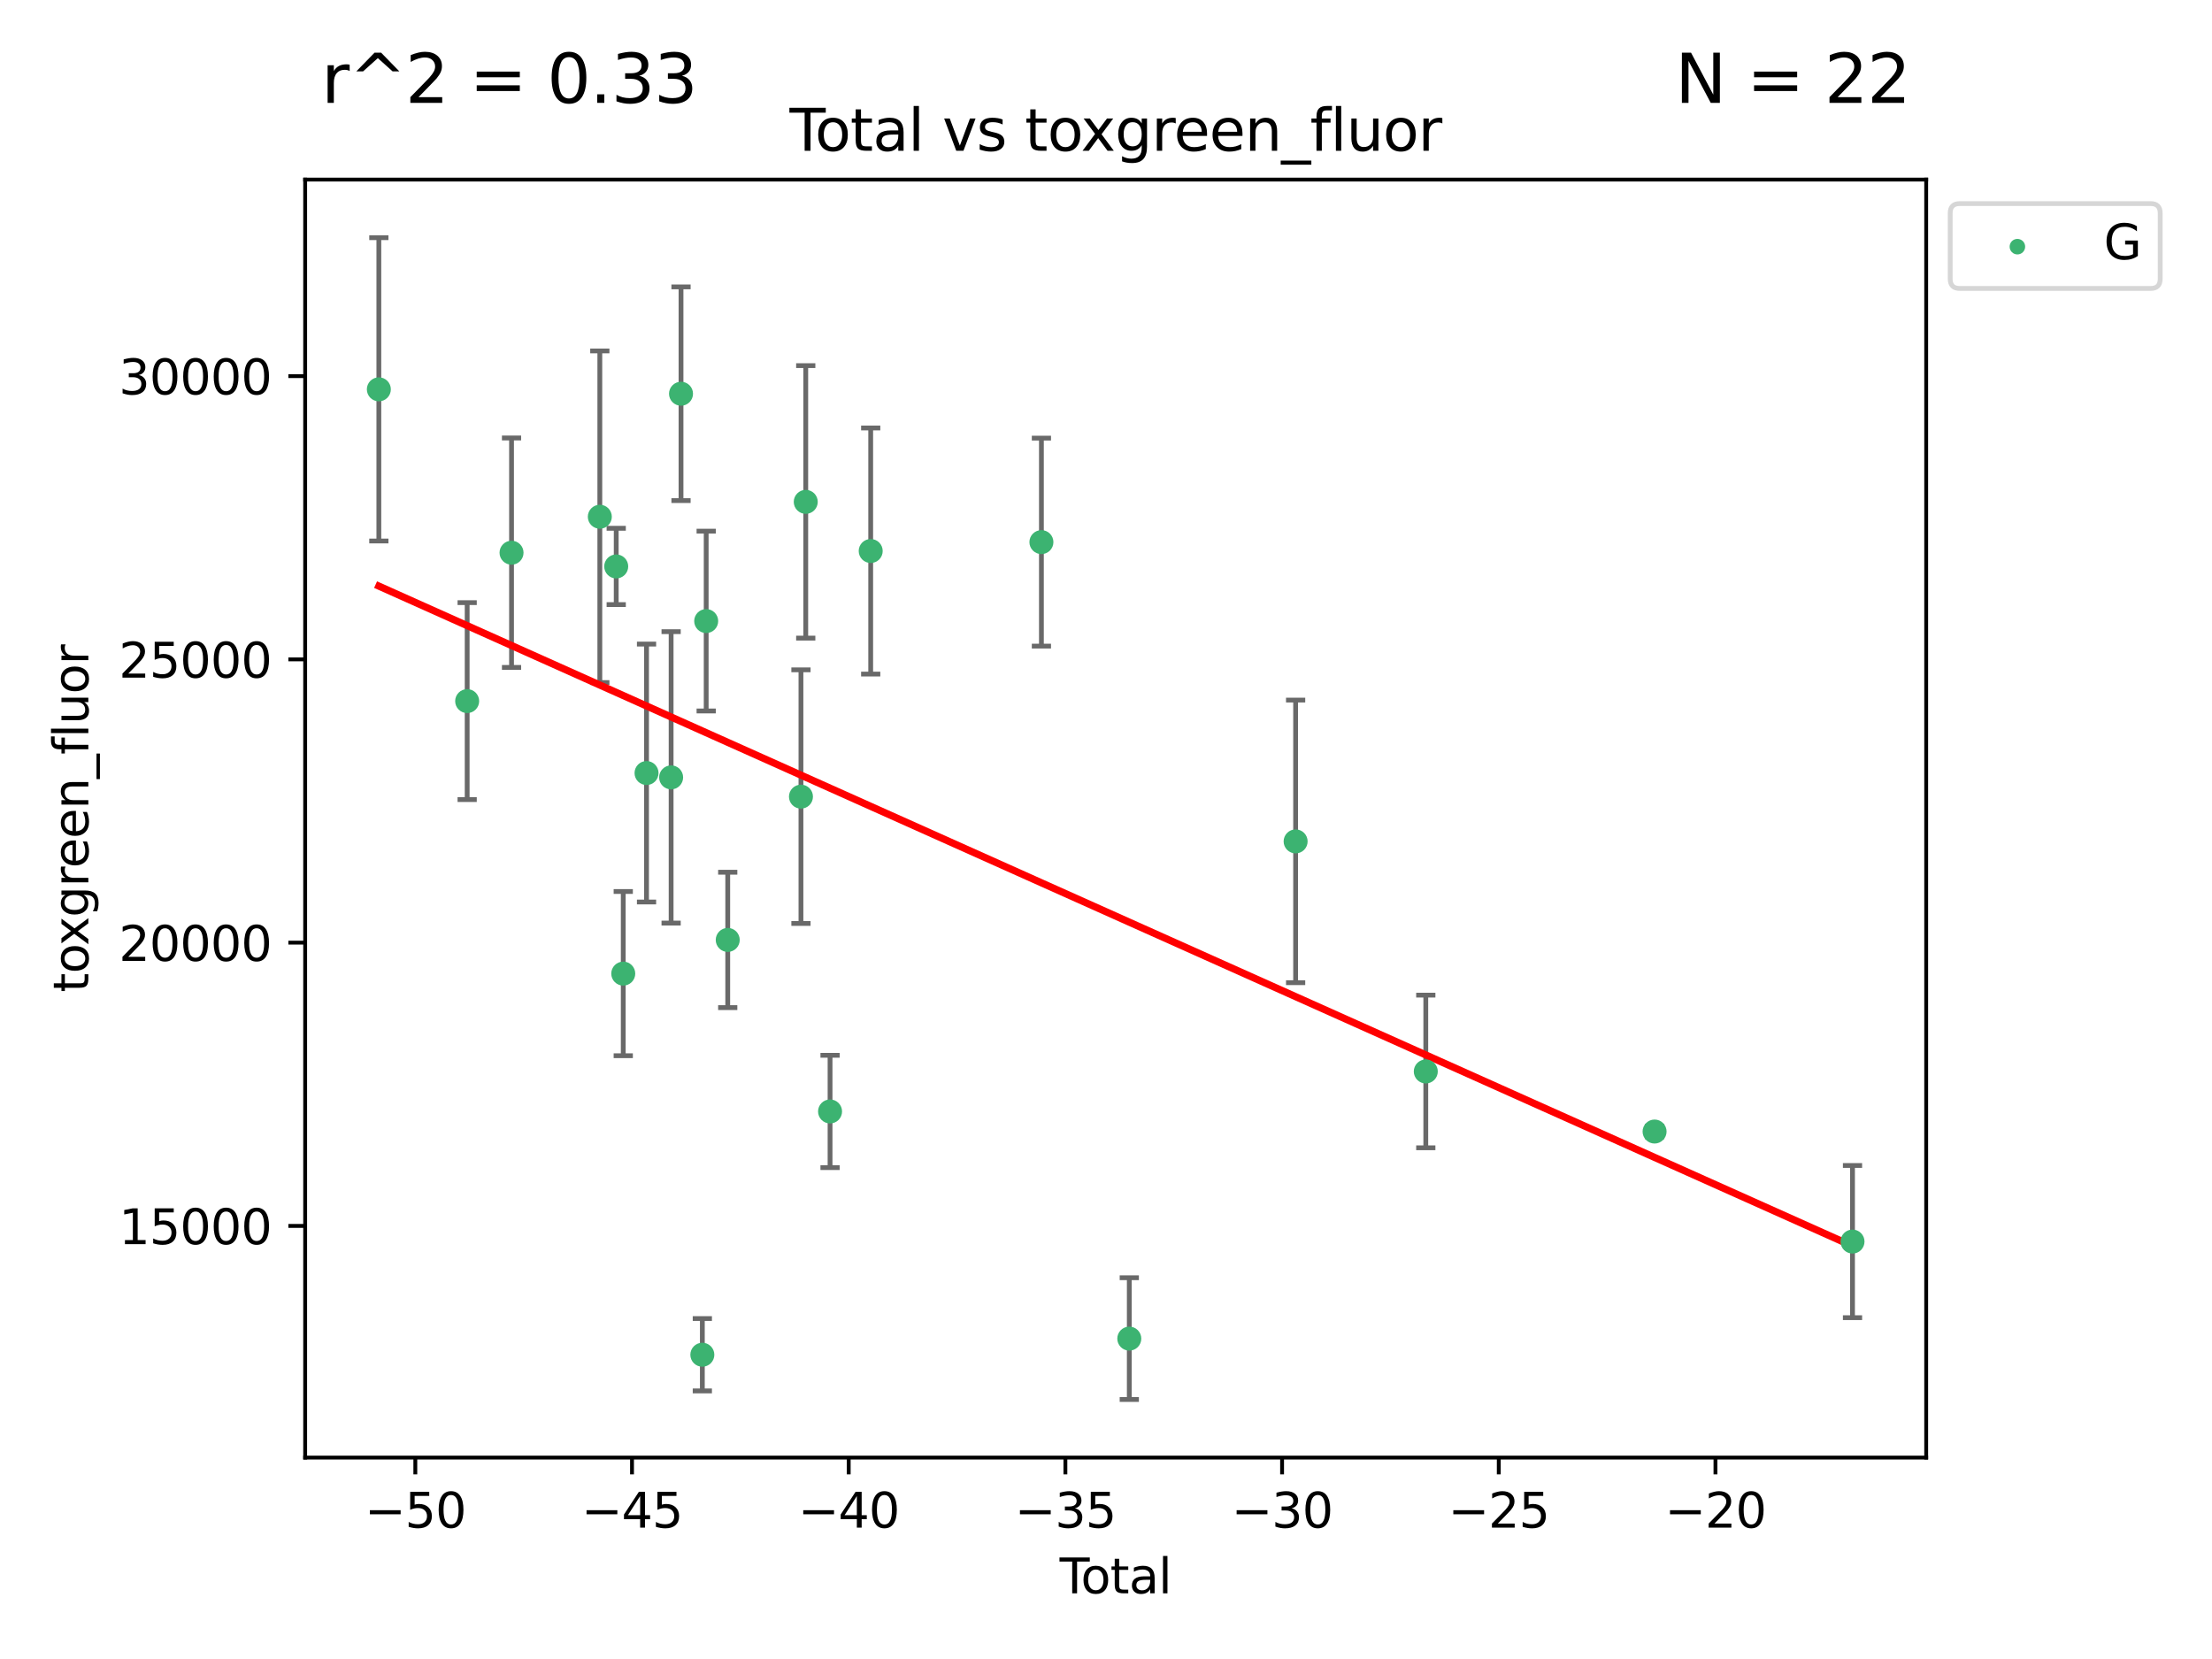<?xml version="1.0" encoding="utf-8" standalone="no"?>
<!DOCTYPE svg PUBLIC "-//W3C//DTD SVG 1.1//EN"
  "http://www.w3.org/Graphics/SVG/1.1/DTD/svg11.dtd">
<svg xmlns:xlink="http://www.w3.org/1999/xlink" width="460.8pt" height="345.6pt" viewBox="0 0 460.8 345.6" xmlns="http://www.w3.org/2000/svg" version="1.1">
 <defs>
  <style type="text/css">*{stroke-linejoin: round; stroke-linecap: butt}</style>
 </defs>
 <g id="figure_1">
  <g id="patch_1">
   <path d="M 0 345.6 
L 460.8 345.6 
L 460.8 0 
L 0 0 
z
" style="fill: #ffffff"/>
  </g>
  <g id="axes_1">
   <g id="patch_2">
    <path d="M 63.571 303.64 
L 401.26 303.64 
L 401.26 37.411 
L 63.571 37.411 
z
" style="fill: #ffffff"/>
   </g>
   <g id="PathCollection_1">
    <defs>
     <path id="m378eb3ddf9" d="M 0 1.118 
C 0.297 1.118 0.581 1 0.791 0.791 
C 1 0.581 1.118 0.297 1.118 0 
C 1.118 -0.297 1 -0.581 0.791 -0.791 
C 0.581 -1 0.297 -1.118 0 -1.118 
C -0.297 -1.118 -0.581 -1 -0.791 -0.791 
C -1 -0.581 -1.118 -0.297 -1.118 0 
C -1.118 0.297 -1 0.581 -0.791 0.791 
C -0.581 1 -0.297 1.118 0 1.118 
z
" style="stroke: #3cb371"/>
    </defs>
    <g clip-path="url(#pff28549571)">
     <use xlink:href="#m378eb3ddf9" x="78.921" y="81.106" style="fill: #3cb371; stroke: #3cb371"/>
     <use xlink:href="#m378eb3ddf9" x="97.319" y="146.052" style="fill: #3cb371; stroke: #3cb371"/>
     <use xlink:href="#m378eb3ddf9" x="106.562" y="115.14" style="fill: #3cb371; stroke: #3cb371"/>
     <use xlink:href="#m378eb3ddf9" x="124.953" y="107.648" style="fill: #3cb371; stroke: #3cb371"/>
     <use xlink:href="#m378eb3ddf9" x="128.369" y="117.999" style="fill: #3cb371; stroke: #3cb371"/>
     <use xlink:href="#m378eb3ddf9" x="129.835" y="202.82" style="fill: #3cb371; stroke: #3cb371"/>
     <use xlink:href="#m378eb3ddf9" x="134.685" y="161.038" style="fill: #3cb371; stroke: #3cb371"/>
     <use xlink:href="#m378eb3ddf9" x="139.807" y="161.942" style="fill: #3cb371; stroke: #3cb371"/>
     <use xlink:href="#m378eb3ddf9" x="141.868" y="82.021" style="fill: #3cb371; stroke: #3cb371"/>
     <use xlink:href="#m378eb3ddf9" x="146.31" y="282.217" style="fill: #3cb371; stroke: #3cb371"/>
     <use xlink:href="#m378eb3ddf9" x="147.112" y="129.38" style="fill: #3cb371; stroke: #3cb371"/>
     <use xlink:href="#m378eb3ddf9" x="151.6" y="195.804" style="fill: #3cb371; stroke: #3cb371"/>
     <use xlink:href="#m378eb3ddf9" x="166.854" y="165.956" style="fill: #3cb371; stroke: #3cb371"/>
     <use xlink:href="#m378eb3ddf9" x="167.853" y="104.546" style="fill: #3cb371; stroke: #3cb371"/>
     <use xlink:href="#m378eb3ddf9" x="172.916" y="231.536" style="fill: #3cb371; stroke: #3cb371"/>
     <use xlink:href="#m378eb3ddf9" x="181.383" y="114.785" style="fill: #3cb371; stroke: #3cb371"/>
     <use xlink:href="#m378eb3ddf9" x="216.945" y="112.932" style="fill: #3cb371; stroke: #3cb371"/>
     <use xlink:href="#m378eb3ddf9" x="235.252" y="278.858" style="fill: #3cb371; stroke: #3cb371"/>
     <use xlink:href="#m378eb3ddf9" x="269.902" y="175.279" style="fill: #3cb371; stroke: #3cb371"/>
     <use xlink:href="#m378eb3ddf9" x="297.018" y="223.207" style="fill: #3cb371; stroke: #3cb371"/>
     <use xlink:href="#m378eb3ddf9" x="344.679" y="235.72" style="fill: #3cb371; stroke: #3cb371"/>
     <use xlink:href="#m378eb3ddf9" x="385.911" y="258.642" style="fill: #3cb371; stroke: #3cb371"/>
    </g>
   </g>
   <g id="matplotlib.axis_1">
    <g id="xtick_1">
     <g id="line2d_1">
      <defs>
       <path id="m8a01aba2a0" d="M 0 0 
L 0 3.5 
" style="stroke: #000000; stroke-width: 0.8"/>
      </defs>
      <g>
       <use xlink:href="#m8a01aba2a0" x="86.519" y="303.64" style="stroke: #000000; stroke-width: 0.8"/>
      </g>
     </g>
     <g id="text_1">
      <!-- −50 -->
      <g transform="translate(75.966 318.238)scale(0.1 -0.1)">
       <defs>
        <path id="DejaVuSans-2212" d="M 678 2272 
L 4684 2272 
L 4684 1741 
L 678 1741 
L 678 2272 
z
" transform="scale(0.016)"/>
        <path id="DejaVuSans-35" d="M 691 4666 
L 3169 4666 
L 3169 4134 
L 1269 4134 
L 1269 2991 
Q 1406 3038 1543 3061 
Q 1681 3084 1819 3084 
Q 2600 3084 3056 2656 
Q 3513 2228 3513 1497 
Q 3513 744 3044 326 
Q 2575 -91 1722 -91 
Q 1428 -91 1123 -41 
Q 819 9 494 109 
L 494 744 
Q 775 591 1075 516 
Q 1375 441 1709 441 
Q 2250 441 2565 725 
Q 2881 1009 2881 1497 
Q 2881 1984 2565 2268 
Q 2250 2553 1709 2553 
Q 1456 2553 1204 2497 
Q 953 2441 691 2322 
L 691 4666 
z
" transform="scale(0.016)"/>
        <path id="DejaVuSans-30" d="M 2034 4250 
Q 1547 4250 1301 3770 
Q 1056 3291 1056 2328 
Q 1056 1369 1301 889 
Q 1547 409 2034 409 
Q 2525 409 2770 889 
Q 3016 1369 3016 2328 
Q 3016 3291 2770 3770 
Q 2525 4250 2034 4250 
z
M 2034 4750 
Q 2819 4750 3233 4129 
Q 3647 3509 3647 2328 
Q 3647 1150 3233 529 
Q 2819 -91 2034 -91 
Q 1250 -91 836 529 
Q 422 1150 422 2328 
Q 422 3509 836 4129 
Q 1250 4750 2034 4750 
z
" transform="scale(0.016)"/>
       </defs>
       <use xlink:href="#DejaVuSans-2212"/>
       <use xlink:href="#DejaVuSans-35" x="83.789"/>
       <use xlink:href="#DejaVuSans-30" x="147.412"/>
      </g>
     </g>
    </g>
    <g id="xtick_2">
     <g id="line2d_2">
      <g>
       <use xlink:href="#m8a01aba2a0" x="131.659" y="303.64" style="stroke: #000000; stroke-width: 0.8"/>
      </g>
     </g>
     <g id="text_2">
      <!-- −45 -->
      <g transform="translate(121.107 318.238)scale(0.1 -0.1)">
       <defs>
        <path id="DejaVuSans-34" d="M 2419 4116 
L 825 1625 
L 2419 1625 
L 2419 4116 
z
M 2253 4666 
L 3047 4666 
L 3047 1625 
L 3713 1625 
L 3713 1100 
L 3047 1100 
L 3047 0 
L 2419 0 
L 2419 1100 
L 313 1100 
L 313 1709 
L 2253 4666 
z
" transform="scale(0.016)"/>
       </defs>
       <use xlink:href="#DejaVuSans-2212"/>
       <use xlink:href="#DejaVuSans-34" x="83.789"/>
       <use xlink:href="#DejaVuSans-35" x="147.412"/>
      </g>
     </g>
    </g>
    <g id="xtick_3">
     <g id="line2d_3">
      <g>
       <use xlink:href="#m8a01aba2a0" x="176.8" y="303.64" style="stroke: #000000; stroke-width: 0.8"/>
      </g>
     </g>
     <g id="text_3">
      <!-- −40 -->
      <g transform="translate(166.247 318.238)scale(0.1 -0.1)">
       <use xlink:href="#DejaVuSans-2212"/>
       <use xlink:href="#DejaVuSans-34" x="83.789"/>
       <use xlink:href="#DejaVuSans-30" x="147.412"/>
      </g>
     </g>
    </g>
    <g id="xtick_4">
     <g id="line2d_4">
      <g>
       <use xlink:href="#m8a01aba2a0" x="221.94" y="303.64" style="stroke: #000000; stroke-width: 0.8"/>
      </g>
     </g>
     <g id="text_4">
      <!-- −35 -->
      <g transform="translate(211.388 318.238)scale(0.1 -0.1)">
       <defs>
        <path id="DejaVuSans-33" d="M 2597 2516 
Q 3050 2419 3304 2112 
Q 3559 1806 3559 1356 
Q 3559 666 3084 287 
Q 2609 -91 1734 -91 
Q 1441 -91 1130 -33 
Q 819 25 488 141 
L 488 750 
Q 750 597 1062 519 
Q 1375 441 1716 441 
Q 2309 441 2620 675 
Q 2931 909 2931 1356 
Q 2931 1769 2642 2001 
Q 2353 2234 1838 2234 
L 1294 2234 
L 1294 2753 
L 1863 2753 
Q 2328 2753 2575 2939 
Q 2822 3125 2822 3475 
Q 2822 3834 2567 4026 
Q 2313 4219 1838 4219 
Q 1578 4219 1281 4162 
Q 984 4106 628 3988 
L 628 4550 
Q 988 4650 1302 4700 
Q 1616 4750 1894 4750 
Q 2613 4750 3031 4423 
Q 3450 4097 3450 3541 
Q 3450 3153 3228 2886 
Q 3006 2619 2597 2516 
z
" transform="scale(0.016)"/>
       </defs>
       <use xlink:href="#DejaVuSans-2212"/>
       <use xlink:href="#DejaVuSans-33" x="83.789"/>
       <use xlink:href="#DejaVuSans-35" x="147.412"/>
      </g>
     </g>
    </g>
    <g id="xtick_5">
     <g id="line2d_5">
      <g>
       <use xlink:href="#m8a01aba2a0" x="267.081" y="303.64" style="stroke: #000000; stroke-width: 0.8"/>
      </g>
     </g>
     <g id="text_5">
      <!-- −30 -->
      <g transform="translate(256.528 318.238)scale(0.1 -0.1)">
       <use xlink:href="#DejaVuSans-2212"/>
       <use xlink:href="#DejaVuSans-33" x="83.789"/>
       <use xlink:href="#DejaVuSans-30" x="147.412"/>
      </g>
     </g>
    </g>
    <g id="xtick_6">
     <g id="line2d_6">
      <g>
       <use xlink:href="#m8a01aba2a0" x="312.221" y="303.64" style="stroke: #000000; stroke-width: 0.8"/>
      </g>
     </g>
     <g id="text_6">
      <!-- −25 -->
      <g transform="translate(301.669 318.238)scale(0.1 -0.1)">
       <defs>
        <path id="DejaVuSans-32" d="M 1228 531 
L 3431 531 
L 3431 0 
L 469 0 
L 469 531 
Q 828 903 1448 1529 
Q 2069 2156 2228 2338 
Q 2531 2678 2651 2914 
Q 2772 3150 2772 3378 
Q 2772 3750 2511 3984 
Q 2250 4219 1831 4219 
Q 1534 4219 1204 4116 
Q 875 4013 500 3803 
L 500 4441 
Q 881 4594 1212 4672 
Q 1544 4750 1819 4750 
Q 2544 4750 2975 4387 
Q 3406 4025 3406 3419 
Q 3406 3131 3298 2873 
Q 3191 2616 2906 2266 
Q 2828 2175 2409 1742 
Q 1991 1309 1228 531 
z
" transform="scale(0.016)"/>
       </defs>
       <use xlink:href="#DejaVuSans-2212"/>
       <use xlink:href="#DejaVuSans-32" x="83.789"/>
       <use xlink:href="#DejaVuSans-35" x="147.412"/>
      </g>
     </g>
    </g>
    <g id="xtick_7">
     <g id="line2d_7">
      <g>
       <use xlink:href="#m8a01aba2a0" x="357.362" y="303.64" style="stroke: #000000; stroke-width: 0.8"/>
      </g>
     </g>
     <g id="text_7">
      <!-- −20 -->
      <g transform="translate(346.81 318.238)scale(0.1 -0.1)">
       <use xlink:href="#DejaVuSans-2212"/>
       <use xlink:href="#DejaVuSans-32" x="83.789"/>
       <use xlink:href="#DejaVuSans-30" x="147.412"/>
      </g>
     </g>
    </g>
    <g id="text_8">
     <!-- Total -->
     <g transform="translate(220.739 331.917)scale(0.1 -0.1)">
      <defs>
       <path id="DejaVuSans-54" d="M -19 4666 
L 3928 4666 
L 3928 4134 
L 2272 4134 
L 2272 0 
L 1638 0 
L 1638 4134 
L -19 4134 
L -19 4666 
z
" transform="scale(0.016)"/>
       <path id="DejaVuSans-6f" d="M 1959 3097 
Q 1497 3097 1228 2736 
Q 959 2375 959 1747 
Q 959 1119 1226 758 
Q 1494 397 1959 397 
Q 2419 397 2687 759 
Q 2956 1122 2956 1747 
Q 2956 2369 2687 2733 
Q 2419 3097 1959 3097 
z
M 1959 3584 
Q 2709 3584 3137 3096 
Q 3566 2609 3566 1747 
Q 3566 888 3137 398 
Q 2709 -91 1959 -91 
Q 1206 -91 779 398 
Q 353 888 353 1747 
Q 353 2609 779 3096 
Q 1206 3584 1959 3584 
z
" transform="scale(0.016)"/>
       <path id="DejaVuSans-74" d="M 1172 4494 
L 1172 3500 
L 2356 3500 
L 2356 3053 
L 1172 3053 
L 1172 1153 
Q 1172 725 1289 603 
Q 1406 481 1766 481 
L 2356 481 
L 2356 0 
L 1766 0 
Q 1100 0 847 248 
Q 594 497 594 1153 
L 594 3053 
L 172 3053 
L 172 3500 
L 594 3500 
L 594 4494 
L 1172 4494 
z
" transform="scale(0.016)"/>
       <path id="DejaVuSans-61" d="M 2194 1759 
Q 1497 1759 1228 1600 
Q 959 1441 959 1056 
Q 959 750 1161 570 
Q 1363 391 1709 391 
Q 2188 391 2477 730 
Q 2766 1069 2766 1631 
L 2766 1759 
L 2194 1759 
z
M 3341 1997 
L 3341 0 
L 2766 0 
L 2766 531 
Q 2569 213 2275 61 
Q 1981 -91 1556 -91 
Q 1019 -91 701 211 
Q 384 513 384 1019 
Q 384 1609 779 1909 
Q 1175 2209 1959 2209 
L 2766 2209 
L 2766 2266 
Q 2766 2663 2505 2880 
Q 2244 3097 1772 3097 
Q 1472 3097 1187 3025 
Q 903 2953 641 2809 
L 641 3341 
Q 956 3463 1253 3523 
Q 1550 3584 1831 3584 
Q 2591 3584 2966 3190 
Q 3341 2797 3341 1997 
z
" transform="scale(0.016)"/>
       <path id="DejaVuSans-6c" d="M 603 4863 
L 1178 4863 
L 1178 0 
L 603 0 
L 603 4863 
z
" transform="scale(0.016)"/>
      </defs>
      <use xlink:href="#DejaVuSans-54"/>
      <use xlink:href="#DejaVuSans-6f" x="44.084"/>
      <use xlink:href="#DejaVuSans-74" x="105.266"/>
      <use xlink:href="#DejaVuSans-61" x="144.475"/>
      <use xlink:href="#DejaVuSans-6c" x="205.754"/>
     </g>
    </g>
   </g>
   <g id="matplotlib.axis_2">
    <g id="ytick_1">
     <g id="line2d_8">
      <defs>
       <path id="me7debf84e8" d="M 0 0 
L -3.5 0 
" style="stroke: #000000; stroke-width: 0.8"/>
      </defs>
      <g>
       <use xlink:href="#me7debf84e8" x="63.571" y="255.381" style="stroke: #000000; stroke-width: 0.8"/>
      </g>
     </g>
     <g id="text_9">
      <!-- 15000 -->
      <g transform="translate(24.759 259.18)scale(0.1 -0.1)">
       <defs>
        <path id="DejaVuSans-31" d="M 794 531 
L 1825 531 
L 1825 4091 
L 703 3866 
L 703 4441 
L 1819 4666 
L 2450 4666 
L 2450 531 
L 3481 531 
L 3481 0 
L 794 0 
L 794 531 
z
" transform="scale(0.016)"/>
       </defs>
       <use xlink:href="#DejaVuSans-31"/>
       <use xlink:href="#DejaVuSans-35" x="63.623"/>
       <use xlink:href="#DejaVuSans-30" x="127.246"/>
       <use xlink:href="#DejaVuSans-30" x="190.869"/>
       <use xlink:href="#DejaVuSans-30" x="254.492"/>
      </g>
     </g>
    </g>
    <g id="ytick_2">
     <g id="line2d_9">
      <g>
       <use xlink:href="#me7debf84e8" x="63.571" y="196.372" style="stroke: #000000; stroke-width: 0.8"/>
      </g>
     </g>
     <g id="text_10">
      <!-- 20000 -->
      <g transform="translate(24.759 200.171)scale(0.1 -0.1)">
       <use xlink:href="#DejaVuSans-32"/>
       <use xlink:href="#DejaVuSans-30" x="63.623"/>
       <use xlink:href="#DejaVuSans-30" x="127.246"/>
       <use xlink:href="#DejaVuSans-30" x="190.869"/>
       <use xlink:href="#DejaVuSans-30" x="254.492"/>
      </g>
     </g>
    </g>
    <g id="ytick_3">
     <g id="line2d_10">
      <g>
       <use xlink:href="#me7debf84e8" x="63.571" y="137.363" style="stroke: #000000; stroke-width: 0.8"/>
      </g>
     </g>
     <g id="text_11">
      <!-- 25000 -->
      <g transform="translate(24.759 141.163)scale(0.1 -0.1)">
       <use xlink:href="#DejaVuSans-32"/>
       <use xlink:href="#DejaVuSans-35" x="63.623"/>
       <use xlink:href="#DejaVuSans-30" x="127.246"/>
       <use xlink:href="#DejaVuSans-30" x="190.869"/>
       <use xlink:href="#DejaVuSans-30" x="254.492"/>
      </g>
     </g>
    </g>
    <g id="ytick_4">
     <g id="line2d_11">
      <g>
       <use xlink:href="#me7debf84e8" x="63.571" y="78.355" style="stroke: #000000; stroke-width: 0.8"/>
      </g>
     </g>
     <g id="text_12">
      <!-- 30000 -->
      <g transform="translate(24.759 82.154)scale(0.1 -0.1)">
       <use xlink:href="#DejaVuSans-33"/>
       <use xlink:href="#DejaVuSans-30" x="63.623"/>
       <use xlink:href="#DejaVuSans-30" x="127.246"/>
       <use xlink:href="#DejaVuSans-30" x="190.869"/>
       <use xlink:href="#DejaVuSans-30" x="254.492"/>
      </g>
     </g>
    </g>
    <g id="text_13">
     <!-- toxgreen_fluor -->
     <g transform="translate(18.401 206.72)rotate(-90)scale(0.1 -0.1)">
      <defs>
       <path id="DejaVuSans-78" d="M 3513 3500 
L 2247 1797 
L 3578 0 
L 2900 0 
L 1881 1375 
L 863 0 
L 184 0 
L 1544 1831 
L 300 3500 
L 978 3500 
L 1906 2253 
L 2834 3500 
L 3513 3500 
z
" transform="scale(0.016)"/>
       <path id="DejaVuSans-67" d="M 2906 1791 
Q 2906 2416 2648 2759 
Q 2391 3103 1925 3103 
Q 1463 3103 1205 2759 
Q 947 2416 947 1791 
Q 947 1169 1205 825 
Q 1463 481 1925 481 
Q 2391 481 2648 825 
Q 2906 1169 2906 1791 
z
M 3481 434 
Q 3481 -459 3084 -895 
Q 2688 -1331 1869 -1331 
Q 1566 -1331 1297 -1286 
Q 1028 -1241 775 -1147 
L 775 -588 
Q 1028 -725 1275 -790 
Q 1522 -856 1778 -856 
Q 2344 -856 2625 -561 
Q 2906 -266 2906 331 
L 2906 616 
Q 2728 306 2450 153 
Q 2172 0 1784 0 
Q 1141 0 747 490 
Q 353 981 353 1791 
Q 353 2603 747 3093 
Q 1141 3584 1784 3584 
Q 2172 3584 2450 3431 
Q 2728 3278 2906 2969 
L 2906 3500 
L 3481 3500 
L 3481 434 
z
" transform="scale(0.016)"/>
       <path id="DejaVuSans-72" d="M 2631 2963 
Q 2534 3019 2420 3045 
Q 2306 3072 2169 3072 
Q 1681 3072 1420 2755 
Q 1159 2438 1159 1844 
L 1159 0 
L 581 0 
L 581 3500 
L 1159 3500 
L 1159 2956 
Q 1341 3275 1631 3429 
Q 1922 3584 2338 3584 
Q 2397 3584 2469 3576 
Q 2541 3569 2628 3553 
L 2631 2963 
z
" transform="scale(0.016)"/>
       <path id="DejaVuSans-65" d="M 3597 1894 
L 3597 1613 
L 953 1613 
Q 991 1019 1311 708 
Q 1631 397 2203 397 
Q 2534 397 2845 478 
Q 3156 559 3463 722 
L 3463 178 
Q 3153 47 2828 -22 
Q 2503 -91 2169 -91 
Q 1331 -91 842 396 
Q 353 884 353 1716 
Q 353 2575 817 3079 
Q 1281 3584 2069 3584 
Q 2775 3584 3186 3129 
Q 3597 2675 3597 1894 
z
M 3022 2063 
Q 3016 2534 2758 2815 
Q 2500 3097 2075 3097 
Q 1594 3097 1305 2825 
Q 1016 2553 972 2059 
L 3022 2063 
z
" transform="scale(0.016)"/>
       <path id="DejaVuSans-6e" d="M 3513 2113 
L 3513 0 
L 2938 0 
L 2938 2094 
Q 2938 2591 2744 2837 
Q 2550 3084 2163 3084 
Q 1697 3084 1428 2787 
Q 1159 2491 1159 1978 
L 1159 0 
L 581 0 
L 581 3500 
L 1159 3500 
L 1159 2956 
Q 1366 3272 1645 3428 
Q 1925 3584 2291 3584 
Q 2894 3584 3203 3211 
Q 3513 2838 3513 2113 
z
" transform="scale(0.016)"/>
       <path id="DejaVuSans-5f" d="M 3263 -1063 
L 3263 -1509 
L -63 -1509 
L -63 -1063 
L 3263 -1063 
z
" transform="scale(0.016)"/>
       <path id="DejaVuSans-66" d="M 2375 4863 
L 2375 4384 
L 1825 4384 
Q 1516 4384 1395 4259 
Q 1275 4134 1275 3809 
L 1275 3500 
L 2222 3500 
L 2222 3053 
L 1275 3053 
L 1275 0 
L 697 0 
L 697 3053 
L 147 3053 
L 147 3500 
L 697 3500 
L 697 3744 
Q 697 4328 969 4595 
Q 1241 4863 1831 4863 
L 2375 4863 
z
" transform="scale(0.016)"/>
       <path id="DejaVuSans-75" d="M 544 1381 
L 544 3500 
L 1119 3500 
L 1119 1403 
Q 1119 906 1312 657 
Q 1506 409 1894 409 
Q 2359 409 2629 706 
Q 2900 1003 2900 1516 
L 2900 3500 
L 3475 3500 
L 3475 0 
L 2900 0 
L 2900 538 
Q 2691 219 2414 64 
Q 2138 -91 1772 -91 
Q 1169 -91 856 284 
Q 544 659 544 1381 
z
M 1991 3584 
L 1991 3584 
z
" transform="scale(0.016)"/>
      </defs>
      <use xlink:href="#DejaVuSans-74"/>
      <use xlink:href="#DejaVuSans-6f" x="39.209"/>
      <use xlink:href="#DejaVuSans-78" x="97.266"/>
      <use xlink:href="#DejaVuSans-67" x="156.445"/>
      <use xlink:href="#DejaVuSans-72" x="219.922"/>
      <use xlink:href="#DejaVuSans-65" x="258.785"/>
      <use xlink:href="#DejaVuSans-65" x="320.309"/>
      <use xlink:href="#DejaVuSans-6e" x="381.832"/>
      <use xlink:href="#DejaVuSans-5f" x="445.211"/>
      <use xlink:href="#DejaVuSans-66" x="495.211"/>
      <use xlink:href="#DejaVuSans-6c" x="530.416"/>
      <use xlink:href="#DejaVuSans-75" x="558.199"/>
      <use xlink:href="#DejaVuSans-6f" x="621.578"/>
      <use xlink:href="#DejaVuSans-72" x="682.76"/>
     </g>
    </g>
   </g>
   <g id="LineCollection_1">
    <path d="M 78.921 112.699 
L 78.921 49.513 
" clip-path="url(#pff28549571)" style="fill: none; stroke: #696969"/>
    <path d="M 97.319 166.563 
L 97.319 125.541 
" clip-path="url(#pff28549571)" style="fill: none; stroke: #696969"/>
    <path d="M 106.562 139.041 
L 106.562 91.239 
" clip-path="url(#pff28549571)" style="fill: none; stroke: #696969"/>
    <path d="M 124.953 142.192 
L 124.953 73.105 
" clip-path="url(#pff28549571)" style="fill: none; stroke: #696969"/>
    <path d="M 128.369 125.945 
L 128.369 110.053 
" clip-path="url(#pff28549571)" style="fill: none; stroke: #696969"/>
    <path d="M 129.835 219.927 
L 129.835 185.713 
" clip-path="url(#pff28549571)" style="fill: none; stroke: #696969"/>
    <path d="M 134.685 187.901 
L 134.685 134.174 
" clip-path="url(#pff28549571)" style="fill: none; stroke: #696969"/>
    <path d="M 139.807 192.297 
L 139.807 131.587 
" clip-path="url(#pff28549571)" style="fill: none; stroke: #696969"/>
    <path d="M 141.868 104.279 
L 141.868 59.763 
" clip-path="url(#pff28549571)" style="fill: none; stroke: #696969"/>
    <path d="M 146.31 289.752 
L 146.31 274.682 
" clip-path="url(#pff28549571)" style="fill: none; stroke: #696969"/>
    <path d="M 147.112 148.109 
L 147.112 110.651 
" clip-path="url(#pff28549571)" style="fill: none; stroke: #696969"/>
    <path d="M 151.6 209.905 
L 151.6 181.704 
" clip-path="url(#pff28549571)" style="fill: none; stroke: #696969"/>
    <path d="M 166.854 192.374 
L 166.854 139.538 
" clip-path="url(#pff28549571)" style="fill: none; stroke: #696969"/>
    <path d="M 167.853 132.93 
L 167.853 76.163 
" clip-path="url(#pff28549571)" style="fill: none; stroke: #696969"/>
    <path d="M 172.916 243.233 
L 172.916 219.838 
" clip-path="url(#pff28549571)" style="fill: none; stroke: #696969"/>
    <path d="M 181.383 140.418 
L 181.383 89.152 
" clip-path="url(#pff28549571)" style="fill: none; stroke: #696969"/>
    <path d="M 216.945 134.6 
L 216.945 91.265 
" clip-path="url(#pff28549571)" style="fill: none; stroke: #696969"/>
    <path d="M 235.252 291.539 
L 235.252 266.178 
" clip-path="url(#pff28549571)" style="fill: none; stroke: #696969"/>
    <path d="M 269.902 204.715 
L 269.902 145.843 
" clip-path="url(#pff28549571)" style="fill: none; stroke: #696969"/>
    <path d="M 297.018 239.106 
L 297.018 207.308 
" clip-path="url(#pff28549571)" style="fill: none; stroke: #696969"/>
    <path d="M 344.679 236.82 
L 344.679 234.62 
" clip-path="url(#pff28549571)" style="fill: none; stroke: #696969"/>
    <path d="M 385.911 274.491 
L 385.911 242.792 
" clip-path="url(#pff28549571)" style="fill: none; stroke: #696969"/>
   </g>
   <g id="line2d_12">
    <defs>
     <path id="m59c1f6859f" d="M 2 0 
L -2 -0 
" style="stroke: #696969"/>
    </defs>
    <g clip-path="url(#pff28549571)">
     <use xlink:href="#m59c1f6859f" x="78.921" y="112.699" style="fill: #696969; stroke: #696969"/>
     <use xlink:href="#m59c1f6859f" x="97.319" y="166.563" style="fill: #696969; stroke: #696969"/>
     <use xlink:href="#m59c1f6859f" x="106.562" y="139.041" style="fill: #696969; stroke: #696969"/>
     <use xlink:href="#m59c1f6859f" x="124.953" y="142.192" style="fill: #696969; stroke: #696969"/>
     <use xlink:href="#m59c1f6859f" x="128.369" y="125.945" style="fill: #696969; stroke: #696969"/>
     <use xlink:href="#m59c1f6859f" x="129.835" y="219.927" style="fill: #696969; stroke: #696969"/>
     <use xlink:href="#m59c1f6859f" x="134.685" y="187.901" style="fill: #696969; stroke: #696969"/>
     <use xlink:href="#m59c1f6859f" x="139.807" y="192.297" style="fill: #696969; stroke: #696969"/>
     <use xlink:href="#m59c1f6859f" x="141.868" y="104.279" style="fill: #696969; stroke: #696969"/>
     <use xlink:href="#m59c1f6859f" x="146.31" y="289.752" style="fill: #696969; stroke: #696969"/>
     <use xlink:href="#m59c1f6859f" x="147.112" y="148.109" style="fill: #696969; stroke: #696969"/>
     <use xlink:href="#m59c1f6859f" x="151.6" y="209.905" style="fill: #696969; stroke: #696969"/>
     <use xlink:href="#m59c1f6859f" x="166.854" y="192.374" style="fill: #696969; stroke: #696969"/>
     <use xlink:href="#m59c1f6859f" x="167.853" y="132.93" style="fill: #696969; stroke: #696969"/>
     <use xlink:href="#m59c1f6859f" x="172.916" y="243.233" style="fill: #696969; stroke: #696969"/>
     <use xlink:href="#m59c1f6859f" x="181.383" y="140.418" style="fill: #696969; stroke: #696969"/>
     <use xlink:href="#m59c1f6859f" x="216.945" y="134.6" style="fill: #696969; stroke: #696969"/>
     <use xlink:href="#m59c1f6859f" x="235.252" y="291.539" style="fill: #696969; stroke: #696969"/>
     <use xlink:href="#m59c1f6859f" x="269.902" y="204.715" style="fill: #696969; stroke: #696969"/>
     <use xlink:href="#m59c1f6859f" x="297.018" y="239.106" style="fill: #696969; stroke: #696969"/>
     <use xlink:href="#m59c1f6859f" x="344.679" y="236.82" style="fill: #696969; stroke: #696969"/>
     <use xlink:href="#m59c1f6859f" x="385.911" y="274.491" style="fill: #696969; stroke: #696969"/>
    </g>
   </g>
   <g id="line2d_13">
    <g clip-path="url(#pff28549571)">
     <use xlink:href="#m59c1f6859f" x="78.921" y="49.513" style="fill: #696969; stroke: #696969"/>
     <use xlink:href="#m59c1f6859f" x="97.319" y="125.541" style="fill: #696969; stroke: #696969"/>
     <use xlink:href="#m59c1f6859f" x="106.562" y="91.239" style="fill: #696969; stroke: #696969"/>
     <use xlink:href="#m59c1f6859f" x="124.953" y="73.105" style="fill: #696969; stroke: #696969"/>
     <use xlink:href="#m59c1f6859f" x="128.369" y="110.053" style="fill: #696969; stroke: #696969"/>
     <use xlink:href="#m59c1f6859f" x="129.835" y="185.713" style="fill: #696969; stroke: #696969"/>
     <use xlink:href="#m59c1f6859f" x="134.685" y="134.174" style="fill: #696969; stroke: #696969"/>
     <use xlink:href="#m59c1f6859f" x="139.807" y="131.587" style="fill: #696969; stroke: #696969"/>
     <use xlink:href="#m59c1f6859f" x="141.868" y="59.763" style="fill: #696969; stroke: #696969"/>
     <use xlink:href="#m59c1f6859f" x="146.31" y="274.682" style="fill: #696969; stroke: #696969"/>
     <use xlink:href="#m59c1f6859f" x="147.112" y="110.651" style="fill: #696969; stroke: #696969"/>
     <use xlink:href="#m59c1f6859f" x="151.6" y="181.704" style="fill: #696969; stroke: #696969"/>
     <use xlink:href="#m59c1f6859f" x="166.854" y="139.538" style="fill: #696969; stroke: #696969"/>
     <use xlink:href="#m59c1f6859f" x="167.853" y="76.163" style="fill: #696969; stroke: #696969"/>
     <use xlink:href="#m59c1f6859f" x="172.916" y="219.838" style="fill: #696969; stroke: #696969"/>
     <use xlink:href="#m59c1f6859f" x="181.383" y="89.152" style="fill: #696969; stroke: #696969"/>
     <use xlink:href="#m59c1f6859f" x="216.945" y="91.265" style="fill: #696969; stroke: #696969"/>
     <use xlink:href="#m59c1f6859f" x="235.252" y="266.178" style="fill: #696969; stroke: #696969"/>
     <use xlink:href="#m59c1f6859f" x="269.902" y="145.843" style="fill: #696969; stroke: #696969"/>
     <use xlink:href="#m59c1f6859f" x="297.018" y="207.308" style="fill: #696969; stroke: #696969"/>
     <use xlink:href="#m59c1f6859f" x="344.679" y="234.62" style="fill: #696969; stroke: #696969"/>
     <use xlink:href="#m59c1f6859f" x="385.911" y="242.792" style="fill: #696969; stroke: #696969"/>
    </g>
   </g>
   <g id="line2d_14">
    <path d="M 78.921 122.095 
L 97.319 130.334 
L 106.562 134.473 
L 124.953 142.709 
L 128.369 144.238 
L 129.835 144.895 
L 134.685 147.067 
L 139.807 149.361 
L 141.868 150.284 
L 146.31 152.273 
L 147.112 152.632 
L 151.6 154.642 
L 166.854 161.473 
L 167.853 161.92 
L 172.916 164.188 
L 181.383 167.979 
L 216.945 183.905 
L 235.252 192.103 
L 269.902 207.62 
L 297.018 219.763 
L 344.679 241.107 
L 385.911 259.571 
" clip-path="url(#pff28549571)" style="fill: none; stroke: #ff0000; stroke-width: 1.5; stroke-linecap: square"/>
   </g>
   <g id="line2d_15">
    <defs>
     <path id="m154e8a90e5" d="M 0 2 
C 0.53 2 1.039 1.789 1.414 1.414 
C 1.789 1.039 2 0.53 2 0 
C 2 -0.53 1.789 -1.039 1.414 -1.414 
C 1.039 -1.789 0.53 -2 0 -2 
C -0.53 -2 -1.039 -1.789 -1.414 -1.414 
C -1.789 -1.039 -2 -0.53 -2 0 
C -2 0.53 -1.789 1.039 -1.414 1.414 
C -1.039 1.789 -0.53 2 0 2 
z
" style="stroke: #3cb371"/>
    </defs>
    <g clip-path="url(#pff28549571)">
     <use xlink:href="#m154e8a90e5" x="78.921" y="81.106" style="fill: #3cb371; stroke: #3cb371"/>
     <use xlink:href="#m154e8a90e5" x="97.319" y="146.052" style="fill: #3cb371; stroke: #3cb371"/>
     <use xlink:href="#m154e8a90e5" x="106.562" y="115.14" style="fill: #3cb371; stroke: #3cb371"/>
     <use xlink:href="#m154e8a90e5" x="124.953" y="107.648" style="fill: #3cb371; stroke: #3cb371"/>
     <use xlink:href="#m154e8a90e5" x="128.369" y="117.999" style="fill: #3cb371; stroke: #3cb371"/>
     <use xlink:href="#m154e8a90e5" x="129.835" y="202.82" style="fill: #3cb371; stroke: #3cb371"/>
     <use xlink:href="#m154e8a90e5" x="134.685" y="161.038" style="fill: #3cb371; stroke: #3cb371"/>
     <use xlink:href="#m154e8a90e5" x="139.807" y="161.942" style="fill: #3cb371; stroke: #3cb371"/>
     <use xlink:href="#m154e8a90e5" x="141.868" y="82.021" style="fill: #3cb371; stroke: #3cb371"/>
     <use xlink:href="#m154e8a90e5" x="146.31" y="282.217" style="fill: #3cb371; stroke: #3cb371"/>
     <use xlink:href="#m154e8a90e5" x="147.112" y="129.38" style="fill: #3cb371; stroke: #3cb371"/>
     <use xlink:href="#m154e8a90e5" x="151.6" y="195.804" style="fill: #3cb371; stroke: #3cb371"/>
     <use xlink:href="#m154e8a90e5" x="166.854" y="165.956" style="fill: #3cb371; stroke: #3cb371"/>
     <use xlink:href="#m154e8a90e5" x="167.853" y="104.546" style="fill: #3cb371; stroke: #3cb371"/>
     <use xlink:href="#m154e8a90e5" x="172.916" y="231.536" style="fill: #3cb371; stroke: #3cb371"/>
     <use xlink:href="#m154e8a90e5" x="181.383" y="114.785" style="fill: #3cb371; stroke: #3cb371"/>
     <use xlink:href="#m154e8a90e5" x="216.945" y="112.932" style="fill: #3cb371; stroke: #3cb371"/>
     <use xlink:href="#m154e8a90e5" x="235.252" y="278.858" style="fill: #3cb371; stroke: #3cb371"/>
     <use xlink:href="#m154e8a90e5" x="269.902" y="175.279" style="fill: #3cb371; stroke: #3cb371"/>
     <use xlink:href="#m154e8a90e5" x="297.018" y="223.207" style="fill: #3cb371; stroke: #3cb371"/>
     <use xlink:href="#m154e8a90e5" x="344.679" y="235.72" style="fill: #3cb371; stroke: #3cb371"/>
     <use xlink:href="#m154e8a90e5" x="385.911" y="258.642" style="fill: #3cb371; stroke: #3cb371"/>
    </g>
   </g>
   <g id="patch_3">
    <path d="M 63.571 303.64 
L 63.571 37.411 
" style="fill: none; stroke: #000000; stroke-width: 0.8; stroke-linejoin: miter; stroke-linecap: square"/>
   </g>
   <g id="patch_4">
    <path d="M 401.26 303.64 
L 401.26 37.411 
" style="fill: none; stroke: #000000; stroke-width: 0.8; stroke-linejoin: miter; stroke-linecap: square"/>
   </g>
   <g id="patch_5">
    <path d="M 63.571 303.64 
L 401.26 303.64 
" style="fill: none; stroke: #000000; stroke-width: 0.8; stroke-linejoin: miter; stroke-linecap: square"/>
   </g>
   <g id="patch_6">
    <path d="M 63.571 37.411 
L 401.26 37.411 
" style="fill: none; stroke: #000000; stroke-width: 0.8; stroke-linejoin: miter; stroke-linecap: square"/>
   </g>
   <g id="text_14">
    <!-- N = 22 -->
    <g transform="translate(348.964 21.426)scale(0.14 -0.14)">
     <defs>
      <path id="DejaVuSans-4e" d="M 628 4666 
L 1478 4666 
L 3547 763 
L 3547 4666 
L 4159 4666 
L 4159 0 
L 3309 0 
L 1241 3903 
L 1241 0 
L 628 0 
L 628 4666 
z
" transform="scale(0.016)"/>
      <path id="DejaVuSans-20" transform="scale(0.016)"/>
      <path id="DejaVuSans-3d" d="M 678 2906 
L 4684 2906 
L 4684 2381 
L 678 2381 
L 678 2906 
z
M 678 1631 
L 4684 1631 
L 4684 1100 
L 678 1100 
L 678 1631 
z
" transform="scale(0.016)"/>
     </defs>
     <use xlink:href="#DejaVuSans-4e"/>
     <use xlink:href="#DejaVuSans-20" x="74.805"/>
     <use xlink:href="#DejaVuSans-3d" x="106.592"/>
     <use xlink:href="#DejaVuSans-20" x="190.381"/>
     <use xlink:href="#DejaVuSans-32" x="222.168"/>
     <use xlink:href="#DejaVuSans-32" x="285.791"/>
    </g>
   </g>
   <g id="text_15">
    <!-- r^2 = 0.33 -->
    <g transform="translate(66.948 21.426)scale(0.14 -0.14)">
     <defs>
      <path id="DejaVuSans-5e" d="M 2988 4666 
L 4684 2925 
L 4056 2925 
L 2681 4159 
L 1306 2925 
L 678 2925 
L 2375 4666 
L 2988 4666 
z
" transform="scale(0.016)"/>
      <path id="DejaVuSans-2e" d="M 684 794 
L 1344 794 
L 1344 0 
L 684 0 
L 684 794 
z
" transform="scale(0.016)"/>
     </defs>
     <use xlink:href="#DejaVuSans-72"/>
     <use xlink:href="#DejaVuSans-5e" x="41.113"/>
     <use xlink:href="#DejaVuSans-32" x="124.902"/>
     <use xlink:href="#DejaVuSans-20" x="188.525"/>
     <use xlink:href="#DejaVuSans-3d" x="220.312"/>
     <use xlink:href="#DejaVuSans-20" x="304.102"/>
     <use xlink:href="#DejaVuSans-30" x="335.889"/>
     <use xlink:href="#DejaVuSans-2e" x="399.512"/>
     <use xlink:href="#DejaVuSans-33" x="431.299"/>
     <use xlink:href="#DejaVuSans-33" x="494.922"/>
    </g>
   </g>
   <g id="text_16">
    <!-- Total vs toxgreen_fluor -->
    <g transform="translate(164.48 31.411)scale(0.12 -0.12)">
     <defs>
      <path id="DejaVuSans-76" d="M 191 3500 
L 800 3500 
L 1894 563 
L 2988 3500 
L 3597 3500 
L 2284 0 
L 1503 0 
L 191 3500 
z
" transform="scale(0.016)"/>
      <path id="DejaVuSans-73" d="M 2834 3397 
L 2834 2853 
Q 2591 2978 2328 3040 
Q 2066 3103 1784 3103 
Q 1356 3103 1142 2972 
Q 928 2841 928 2578 
Q 928 2378 1081 2264 
Q 1234 2150 1697 2047 
L 1894 2003 
Q 2506 1872 2764 1633 
Q 3022 1394 3022 966 
Q 3022 478 2636 193 
Q 2250 -91 1575 -91 
Q 1294 -91 989 -36 
Q 684 19 347 128 
L 347 722 
Q 666 556 975 473 
Q 1284 391 1588 391 
Q 1994 391 2212 530 
Q 2431 669 2431 922 
Q 2431 1156 2273 1281 
Q 2116 1406 1581 1522 
L 1381 1569 
Q 847 1681 609 1914 
Q 372 2147 372 2553 
Q 372 3047 722 3315 
Q 1072 3584 1716 3584 
Q 2034 3584 2315 3537 
Q 2597 3491 2834 3397 
z
" transform="scale(0.016)"/>
     </defs>
     <use xlink:href="#DejaVuSans-54"/>
     <use xlink:href="#DejaVuSans-6f" x="44.084"/>
     <use xlink:href="#DejaVuSans-74" x="105.266"/>
     <use xlink:href="#DejaVuSans-61" x="144.475"/>
     <use xlink:href="#DejaVuSans-6c" x="205.754"/>
     <use xlink:href="#DejaVuSans-20" x="233.537"/>
     <use xlink:href="#DejaVuSans-76" x="265.324"/>
     <use xlink:href="#DejaVuSans-73" x="324.504"/>
     <use xlink:href="#DejaVuSans-20" x="376.604"/>
     <use xlink:href="#DejaVuSans-74" x="408.391"/>
     <use xlink:href="#DejaVuSans-6f" x="447.6"/>
     <use xlink:href="#DejaVuSans-78" x="505.656"/>
     <use xlink:href="#DejaVuSans-67" x="564.836"/>
     <use xlink:href="#DejaVuSans-72" x="628.312"/>
     <use xlink:href="#DejaVuSans-65" x="667.176"/>
     <use xlink:href="#DejaVuSans-65" x="728.699"/>
     <use xlink:href="#DejaVuSans-6e" x="790.223"/>
     <use xlink:href="#DejaVuSans-5f" x="853.602"/>
     <use xlink:href="#DejaVuSans-66" x="903.602"/>
     <use xlink:href="#DejaVuSans-6c" x="938.807"/>
     <use xlink:href="#DejaVuSans-75" x="966.59"/>
     <use xlink:href="#DejaVuSans-6f" x="1029.969"/>
     <use xlink:href="#DejaVuSans-72" x="1091.15"/>
    </g>
   </g>
   <g id="legend_1">
    <g id="patch_7">
     <path d="M 408.26 60.089 
L 448.008 60.089 
Q 450.008 60.089 450.008 58.089 
L 450.008 44.411 
Q 450.008 42.411 448.008 42.411 
L 408.26 42.411 
Q 406.26 42.411 406.26 44.411 
L 406.26 58.089 
Q 406.26 60.089 408.26 60.089 
z
" style="fill: #ffffff; opacity: 0.8; stroke: #cccccc; stroke-linejoin: miter"/>
    </g>
    <g id="PathCollection_2">
     <g>
      <use xlink:href="#m378eb3ddf9" x="420.26" y="51.385" style="fill: #3cb371; stroke: #3cb371"/>
     </g>
    </g>
    <g id="text_17">
     <!-- G -->
     <g transform="translate(438.26 54.01)scale(0.1 -0.1)">
      <defs>
       <path id="DejaVuSans-47" d="M 3809 666 
L 3809 1919 
L 2778 1919 
L 2778 2438 
L 4434 2438 
L 4434 434 
Q 4069 175 3628 42 
Q 3188 -91 2688 -91 
Q 1594 -91 976 548 
Q 359 1188 359 2328 
Q 359 3472 976 4111 
Q 1594 4750 2688 4750 
Q 3144 4750 3555 4637 
Q 3966 4525 4313 4306 
L 4313 3634 
Q 3963 3931 3569 4081 
Q 3175 4231 2741 4231 
Q 1884 4231 1454 3753 
Q 1025 3275 1025 2328 
Q 1025 1384 1454 906 
Q 1884 428 2741 428 
Q 3075 428 3337 486 
Q 3600 544 3809 666 
z
" transform="scale(0.016)"/>
      </defs>
      <use xlink:href="#DejaVuSans-47"/>
     </g>
    </g>
   </g>
  </g>
 </g>
 <defs>
  <clipPath id="pff28549571">
   <rect x="63.571" y="37.411" width="337.689" height="266.229"/>
  </clipPath>
 </defs>
</svg>
